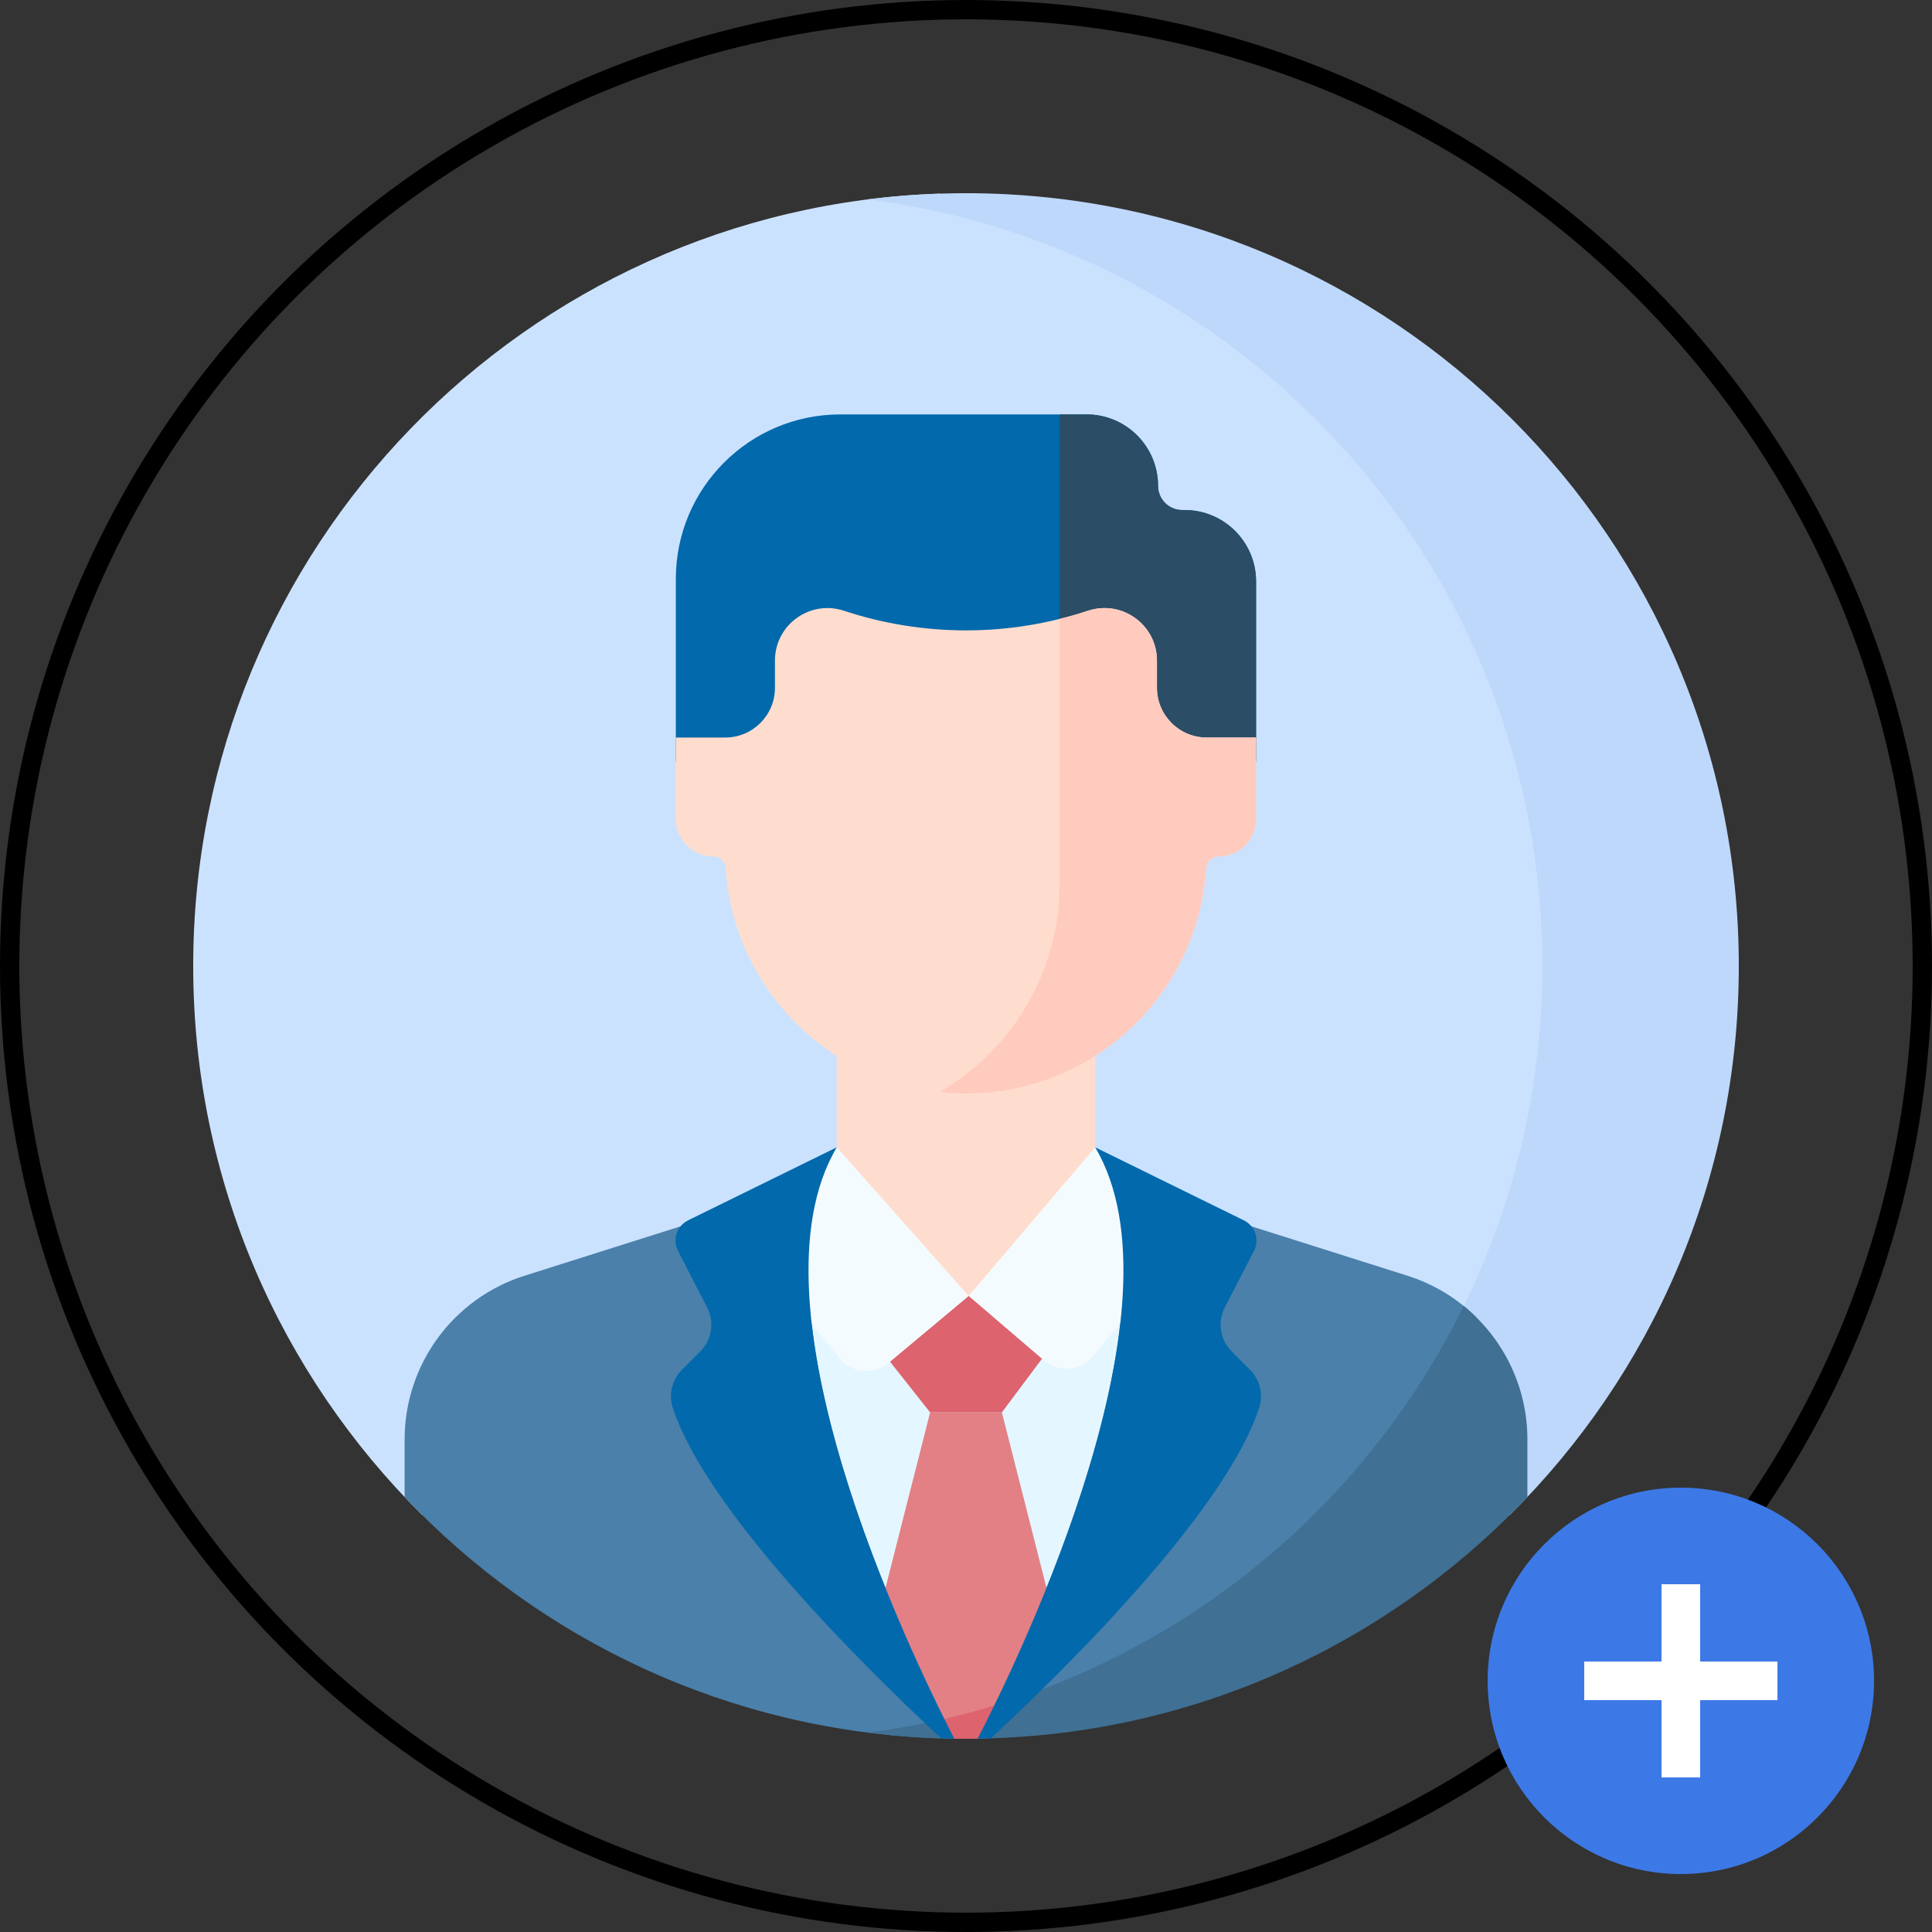 <svg width="100" height="100" viewBox="0 0 100 100" fill="none" xmlns="http://www.w3.org/2000/svg">
<rect x="0" y="0" width="100" height="100" fill="#333333" stroke="none"/>
<circle cx="50" cy="50" r="49.5" stroke="black"/>
<g clip-path="url(#clip0_119_286)">
<path d="M50.004 85.521L65.852 81.519C74.898 74.007 80.66 62.677 80.66 50C80.66 30.446 66.955 14.094 48.627 10.023C27.171 10.747 10 28.368 10 50C10 61.111 14.531 71.163 21.846 78.412L50.004 85.521Z" fill="#CBE2FF"/>
<path d="M79.83 50C79.83 63.112 73.521 74.749 63.773 82.044L78.153 78.412C85.468 71.164 90 61.112 90 50C90 27.909 72.091 10 50 10C48.277 10 46.58 10.109 44.915 10.32C64.606 12.818 79.83 29.631 79.83 50Z" fill="#BED8FB"/>
<path d="M59.941 25.149C59.941 23.107 58.285 21.45 56.242 21.45H43.495C38.793 21.45 34.981 25.262 34.981 29.964V39.416H65.014V30.098C65.014 28.055 63.358 26.399 61.315 26.399H61.19C60.5 26.399 59.941 25.84 59.941 25.149Z" fill="#0269AC"/>
<path d="M61.315 26.398H61.19C60.5 26.398 59.941 25.838 59.941 25.148C59.941 23.106 58.285 21.45 56.242 21.45H54.844V39.415H65.014V30.097C65.014 28.054 63.358 26.398 61.315 26.398Z" fill="#2B4D66"/>
<path d="M76.413 68.18C75.435 67.214 74.226 66.467 72.853 66.033L61.932 62.575L50.003 62.156L38.068 62.575L27.148 66.033C23.453 67.202 20.943 70.631 20.943 74.506V77.489C27.941 84.884 37.732 89.609 48.627 89.977C60.835 87.266 70.991 79.106 76.413 68.18Z" fill="#4A80AA"/>
<path d="M79.058 77.489V74.506C79.058 71.766 77.801 69.25 75.76 67.597C69.961 79.414 58.506 87.952 44.925 89.678C46.564 89.886 48.234 89.997 49.929 90C51.557 89.997 53.164 89.903 54.745 89.721C64.281 88.594 72.789 84.113 79.058 77.489Z" fill="#407093"/>
<path d="M50.906 89.401C53.326 84.596 59.628 70.953 57.831 62.431L50.003 59.384L42.167 62.431C40.315 71.216 47.069 85.443 49.305 89.82C49.842 89.691 50.376 89.551 50.906 89.401Z" fill="#E4F6FF"/>
<path d="M55.031 85.592L51.857 73.105H48.143L44.977 85.558L48.892 89.917C49.886 89.689 50.866 89.425 51.831 89.127L55.031 85.592Z" fill="#E28086"/>
<path d="M48.953 89.985C49.278 89.993 49.602 89.999 49.928 90C50.306 89.999 50.682 89.993 51.057 89.982L53.074 87.754C51.486 88.311 49.853 88.771 48.182 89.126L48.953 89.985Z" fill="#DD636E"/>
<path d="M56.684 61.279V54.237H43.312V61.279C43.312 64.971 49.998 69.004 49.998 69.004C49.998 69.004 56.684 64.971 56.684 61.279Z" fill="#FFDDCE"/>
<path d="M65.014 38.175H62.458C61.036 38.175 59.884 37.022 59.884 35.601V34.192C59.884 32.34 58.072 31.031 56.314 31.612C52.214 32.968 47.786 32.968 43.686 31.613L43.681 31.612C41.923 31.031 40.111 32.34 40.111 34.192V35.601C40.111 37.022 38.959 38.175 37.537 38.175H34.981V42.384C34.981 43.459 35.853 44.331 36.929 44.331C37.268 44.331 37.544 44.597 37.566 44.936C37.976 51.446 43.384 56.6 49.998 56.6C56.612 56.6 62.019 51.446 62.43 44.936C62.451 44.597 62.727 44.331 63.067 44.331C64.142 44.331 65.014 43.459 65.014 42.384V38.175H65.014Z" fill="#FFDDCE"/>
<path d="M62.458 38.174C61.036 38.174 59.884 37.022 59.884 35.6V34.192C59.884 32.34 58.072 31.031 56.314 31.612C55.829 31.773 55.338 31.913 54.844 32.035V45.937C54.776 50.46 52.298 54.397 48.638 56.524C49.084 56.573 49.538 56.6 49.998 56.6C56.612 56.6 62.019 51.446 62.43 44.935C62.451 44.597 62.727 44.331 63.067 44.331C64.142 44.331 65.014 43.459 65.014 42.383V38.174H62.458V38.174Z" fill="#FFCBBE"/>
<path d="M43.312 59.384L38.068 63.645L43.567 70.444C44.236 71.095 45.289 71.135 46.005 70.537L50.14 67.082L43.312 59.384Z" fill="#F4FBFF"/>
<path d="M56.686 59.384L50.14 67.082L54.027 70.405C54.739 71.014 55.797 70.984 56.472 70.335L61.932 63.645L56.686 59.384Z" fill="#F4FBFF"/>
<path d="M43.312 59.384L35.615 63.165C35.03 63.453 34.794 64.166 35.093 64.746L36.601 67.67C36.992 68.427 36.848 69.35 36.245 69.952C35.934 70.262 35.598 70.598 35.307 70.889C34.785 71.409 34.598 72.179 34.827 72.879C36.648 78.428 45.409 86.915 48.725 89.985C48.948 89.991 49.172 89.995 49.395 89.997C46.991 85.32 38.47 67.551 43.312 59.384Z" fill="#0269AC"/>
<path d="M63.753 69.952C63.15 69.35 63.006 68.427 63.397 67.669L64.904 64.746C65.204 64.166 64.968 63.453 64.382 63.165L56.686 59.384C61.526 67.549 53.012 85.311 50.605 89.994C50.831 89.99 51.056 89.984 51.282 89.977C54.605 86.899 63.352 78.424 65.171 72.879C65.4 72.179 65.213 71.41 64.691 70.889C64.4 70.598 64.064 70.262 63.753 69.952Z" fill="#0269AC"/>
<path d="M50.141 67.082L46.069 70.483L48.143 73.105H51.857L53.932 70.328L50.141 67.082Z" fill="#DD636E"/>
</g>
<g clip-path="url(#clip1_119_286)">
<circle cx="87" cy="87" r="6" fill="white"/>
<path d="M87 77C81.48 77 77 81.48 77 87C77 92.52 81.48 97 87 97C92.52 97 97 92.52 97 87C97 81.48 92.52 77 87 77ZM92 88H88V92H86V88H82V86H86V82H88V86H92V88Z" fill="#3C79E6"/>
</g>
<defs>
<clipPath id="clip0_119_286">
<rect width="80" height="80" fill="white" transform="translate(10 10)"/>
</clipPath>
<clipPath id="clip1_119_286">
<rect width="24" height="24" fill="white" transform="translate(75 75)"/>
</clipPath>
</defs>
</svg>
